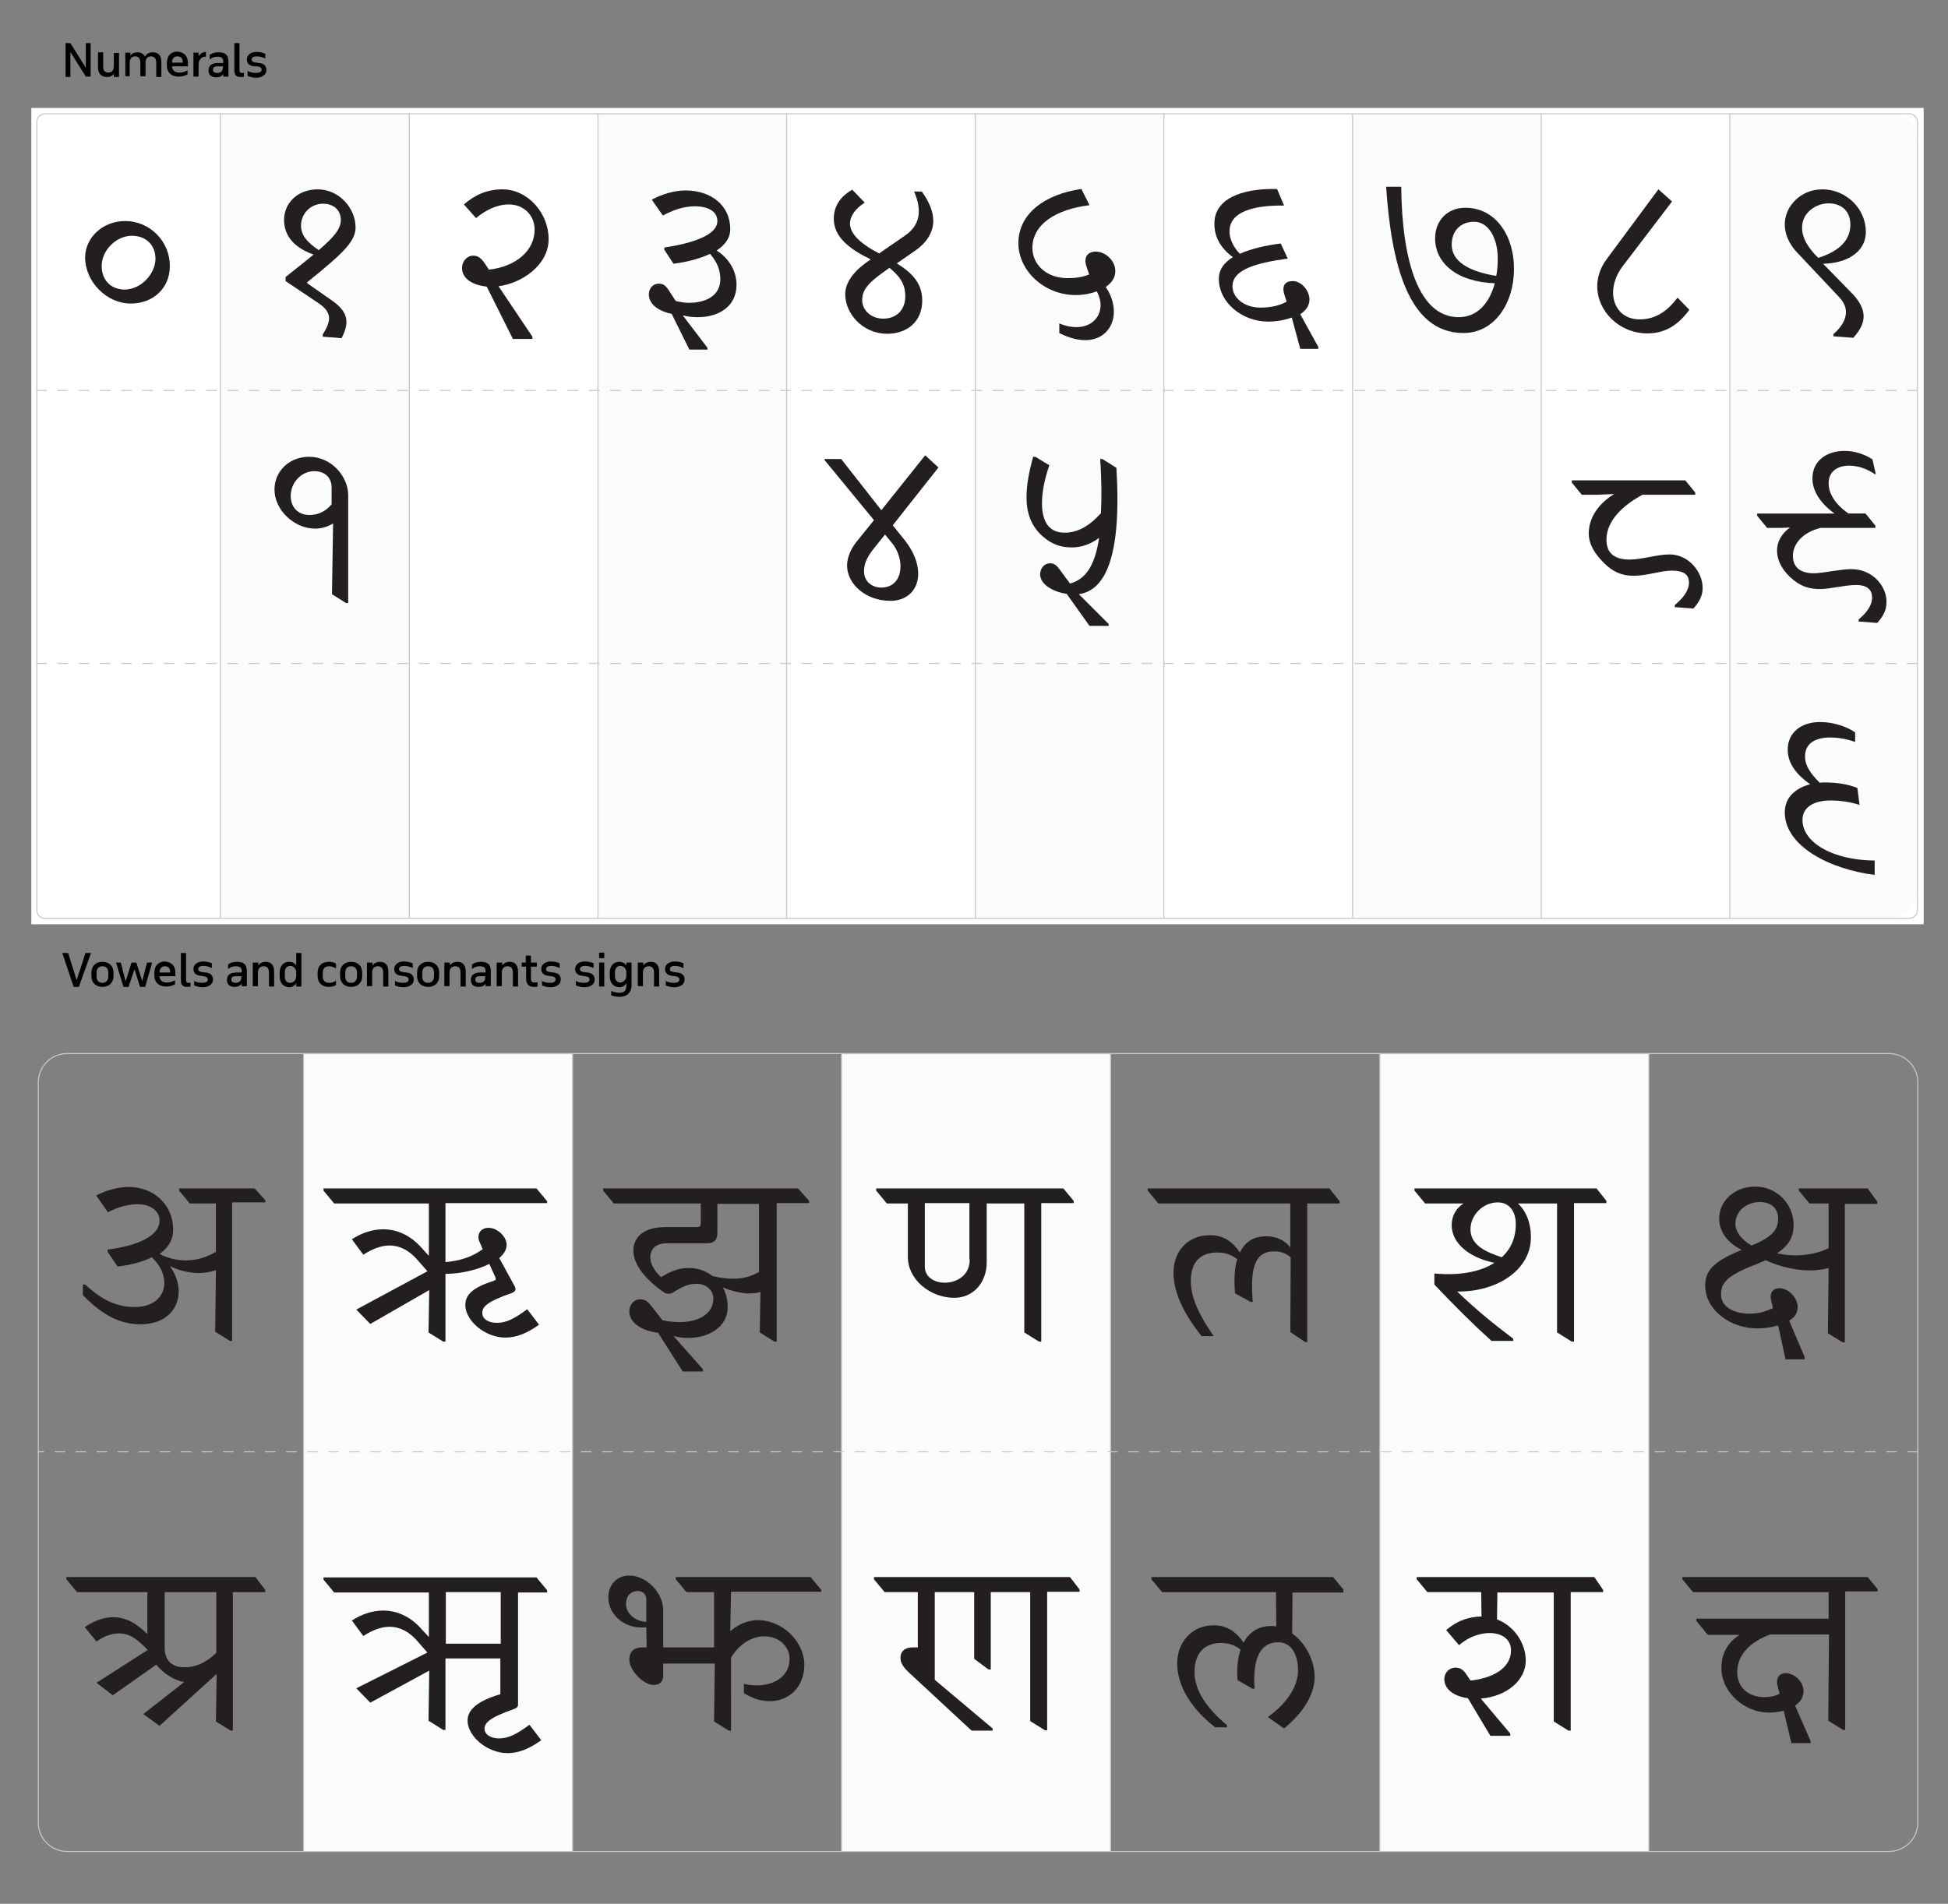 <?xml version="1.0" encoding="utf-8"?>
<!-- Generator: Adobe Illustrator 25.4.1, SVG Export Plug-In . SVG Version: 6.00 Build 0)  -->
<svg version="1.1" id="Layer_1" xmlns="http://www.w3.org/2000/svg" xmlns:xlink="http://www.w3.org/1999/xlink" x="0px" y="0px"
	 viewBox="0 0 528.7 516.8" style="enable-background:new 0 0 528.7 516.8;" xml:space="preserve">
<rect x="0" y="0" width="528.7" height="516.8" fill="#808080" stroke="none"/>
<style type="text/css">
	.st0{fill:#FFFFFF;}
	.st1{fill:#FAFBFC;}
	.st2{fill:none;stroke:#C8C8C8;stroke-width:0.288;}
	.st3{fill:none;stroke:#C8C8C8;stroke-width:0.288;stroke-dasharray:2.885,2.885;}
	.st4{fill:#231F20;}
	.st5{fill:none;stroke:#C8C8C8;stroke-width:0.286;}
	.st6{fill:none;stroke:#C8C8C8;stroke-width:0.286;stroke-dasharray:2.857,2.857;}
</style>
<g>
	<g>
		<rect x="8.5" y="29.3" class="st0" width="513.6" height="221.6"/>
		<rect x="59.8" y="30.8" class="st1" width="51.3" height="218.5"/>
		<rect x="162.3" y="30.8" class="st1" width="51.2" height="218.5"/>
		<rect x="264.7" y="30.8" class="st1" width="51.2" height="218.5"/>
		<rect x="367.1" y="30.8" class="st1" width="51.2" height="218.5"/>
		<path class="st1" d="M512.7,249.3h-43.2V30.8h43.2c4.3,0,7.8,3.5,7.8,7.8v203C520.5,245.8,517,249.3,512.7,249.3z"/>
	</g>
	<path class="st2" d="M12.2,249.3h506c1.2,0,2.2-1,2.2-2.2v-214c0-1.2-1-2.2-2.2-2.2h-506c-1.2,0-2.2,1-2.2,2.2v214
		C10,248.3,11,249.3,12.2,249.3z"/>
	<g>
		<g>
			<line class="st3" x1="9.8" y1="106" x2="521" y2="106"/>
			<line class="st3" x1="9.8" y1="180.1" x2="521" y2="180.1"/>
		</g>
		<g>
			<line class="st2" x1="59.8" y1="30.8" x2="59.8" y2="249.3"/>
			<line class="st2" x1="111.1" y1="30.8" x2="111.1" y2="249.3"/>
			<line class="st2" x1="162.3" y1="30.8" x2="162.3" y2="249.3"/>
			<line class="st2" x1="213.5" y1="30.8" x2="213.5" y2="249.3"/>
			<line class="st2" x1="264.7" y1="30.8" x2="264.7" y2="249.3"/>
			<line class="st2" x1="315.9" y1="30.8" x2="315.9" y2="249.3"/>
			<line class="st2" x1="367.1" y1="30.8" x2="367.1" y2="249.3"/>
			<line class="st2" x1="418.3" y1="30.8" x2="418.3" y2="249.3"/>
			<line class="st2" x1="469.5" y1="30.8" x2="469.5" y2="249.3"/>
		</g>
	</g>
</g>
<g>
	<path class="st4" d="M33.7,78.6c-3.8-0.1-6.1-2.7-6.1-6.4c0-4.3,4-8.2,8.2-8.2c3.8,0,6.4,2.5,6.4,6.3C42.1,74.6,38,78.7,33.7,78.6
		 M35.5,82.4c5.9,0,10.6-4,10.6-10.2c0-6.6-5.3-12.2-12.2-12.2c-5.8,0-10.8,4.3-10.8,10C23.2,76.5,28.9,82.4,35.5,82.4"/>
	<path class="st4" d="M81.7,61.2c0-3,2.4-5.9,6-5.9c2.8,0,4.8,1.7,4.8,4.4c0,2.2-1.4,4.3-6,8.2C83.4,65.8,81.7,63.9,81.7,61.2
		 M83.4,76.9v-0.3c9.9-8,13.1-11.1,13.1-14.9c0-5-4.3-10.3-10.3-10.3c-5.4,0-9.1,3.7-9.1,8.3c0,4.7,3.2,7.7,8,9.4
		c-2,1.7-4.6,3.7-7.6,6.1v1.1l8.8,5.9c4.3,2.8,3.3,5.3,1.3,8.6v0.6l5.1,0.4c2.3-4.4,1.8-7.3-3-10.5L83.4,76.9z"/>
	<path class="st4" d="M148.9,64.9c0-7.1-5.7-13.5-12.5-13.5c-4.2,0-7.5,1.5-10.5,4.1l3.3,3.7c2.5-2.1,5.6-3.7,8.9-3.7
		c4.2,0,7,3.1,7,6.8c0,5.5-4.7,10-12.4,10.9l-1-1.5c-1.1-1.7-2-2.3-3.3-2.3c-1.7,0-3,1.6-3,3.3c0,3,2.9,4.7,6.7,5.1l7.1,14.2h5.3
		v-0.6l-9.2-13.7C141.6,76.9,148.9,72,148.9,64.9"/>
	<path class="st4" d="M199.9,77.3c0-3.8-2.1-7.2-5.4-9.3c2.3-1.5,3.7-3.4,3.7-5.8c0-6.4-5.2-10.5-12.1-10.5c-3.1,0-6.4,1-9.2,2.5
		l3,4.3c2.7-1.4,5.5-2.5,8.7-2.5c3.6,0,6.1,1.4,6.1,4c0,3.8-6.6,6-14.4,7.2v0.6l2.5,3.8c3.8-0.5,7.2-1.4,9.9-2.7
		c1.9,2.2,2.8,4.3,2.8,6.9c0,4.4-3.8,6.4-8.5,6.4c-1.2,0-2.4-0.2-3.6-0.5l-1.7-2.6c-0.9-1.4-1.5-2.1-2.9-2.1c-1.5,0-2.7,1.2-2.7,2.9
		c0,2.8,2.8,4.6,6.2,5.3l4.8,9.7h4.9v-0.5l-6.7-8.8c1.4,0.4,2.9,0.5,4.1,0.5C195.2,86.1,199.9,83.1,199.9,77.3"/>
	<path class="st4" d="M300.1,77.9c1.6-1.1,2.6-2.5,2.6-4.3c0-3-2.8-5.3-5.3-5.3c-2.2,0-3.3,1.5-2.6,3.8l0.8,2.4
		c-1.7,0.7-3.4,1-5.9,1c-5.8,0-9.5-3.8-9.5-8.2c0-6.4,6.4-10.5,15.5-11.6l-2.2-4.4c-9.9,1.4-17.1,6.7-17.1,14.7
		c0,7.5,7,14.1,15.6,14.1c2,0,4-0.4,5.7-1l0.4,0.9c2.4,5.7-2.6,11.1-10.6,7.8v2.6c11.5,5.9,17.8-2.8,13.4-11.2L300.1,77.9z"/>
	<path class="st4" d="M352.9,85.3c1.5-1,2.5-2.3,2.5-4c0-2.4-2.2-5-4.5-5c-2,0-3,1.1-2.4,3.4l0.7,2.2c-2,1.1-4.4,1.6-7.1,1.6
		c-4.6,0-7.6-2.8-7.6-5.8c0-4.7,7-6.4,15-7.5l-1.9-4.1c-4,0.5-8,1.4-11.1,2.8c-1.7-1.8-2.8-3.9-2.8-6.1c0-5.3,6.4-7.1,14.8-7
		l-1.9-4.5c-10.1-0.2-16.9,2.9-17,9.2c-0.1,3.6,1.5,6.7,5,9.3c-2.4,1.5-3.8,3.4-3.8,5.9c0,6.4,6.3,11.6,13.4,11.6
		c2.2,0,4.4-0.4,6.4-1.1l2.3,8.5h4.9v-0.5L352.9,85.3z"/>
	<path class="st4" d="M394,66.4c0-3.7,2.4-6.2,6.1-6.2c3.9,0,6.4,4.5,6.4,9.9c0,1.7-0.1,3.3-0.4,4.8C398.7,73.7,394,71,394,66.4
		 M397.7,56.4c-4.8,0-8.2,3.4-8.2,8.3c0,6.6,5.7,11.8,16.2,12.2c-1.4,5.2-4.6,9.2-9.8,9.2c-10.9,0-15.4-15.4-15.6-35.4h-4.1
		c1.4,20.4,5.8,39.7,21,39.7c8.5,0,13.7-8.2,13.7-17.3C411,64.4,406.2,56.4,397.7,56.4"/>
	<path class="st4" d="M447.1,90.5c4.8,0,8.3-2.2,11.4-6.4l-3.2-3.3c-2.7,3.6-5.9,5.9-10.3,5.9c-4.6,0-7.2-3.3-7.2-7.3
		c0-2.2,0.8-4.7,2.5-7l13.5-17.7l-3.7-3.3l-14,18.9c-1.8,2.4-2.6,5-2.6,7.4C433.5,84.5,439.5,90.5,447.1,90.5"/>
	<path class="st4" d="M496.3,55.2c3.6,0,5.9,2.2,5.9,5.8c0,4.2-3,7.2-8.7,9l-0.9-0.9c-1.8-2-3.5-4.4-3.5-7.2
		C489,57.8,492.8,55.2,496.3,55.2 M494.8,71.6c5.9-0.1,11.6-2.8,11.6-8.7c0-6.3-5.4-11.5-11.8-11.5c-5.9,0-10.2,4.6-10.2,9.5
		c0,2.6,1.1,5.3,3.4,7.7l11.4,12.1c1.2,1.3,1.8,2.6,1.8,4c0,2-1.1,4-3.4,6v0.6l5.4,0.4c1.9-2.1,2.8-4,2.8-5.8c0-2-1-3.9-2.8-5.9
		L494.8,71.6z"/>
	<path class="st4" d="M84,139.8c-3.1,0-5.1-2.1-5.1-5.2c0-3.5,2.8-6.7,6.4-6.7c2.8,0,4.7,1.7,4.7,4.4v4.6
		C88.5,138.7,86.5,139.8,84,139.8 M83.9,124c-5.5,0-9.4,4-9.4,8.9c0,5.6,5.4,10.6,11,10.6c1.8,0,3.4-0.5,4.9-1.4l-0.3,19.2l3.8,2.4
		h0.6v-29.3C94.5,129.4,90,124,83.9,124"/>
	<path class="st4" d="M239.2,159.5c-2.5,0-4.7-1.6-4.7-4.4c0-2.1,0.8-3.8,2.5-6l3.2-4l1.8,2.2c1.7,2,2.4,4.5,2.4,6.4
		C244.4,157.4,242.3,159.5,239.2,159.5 M254.7,126.9l-3.6-3.3l-11.9,14.9l-10.9-13.9h-4.5v0.3l13.4,16.3l-4.6,5.7
		c-1.8,2.2-2.7,4.6-2.7,6.6c0,5,5,9.6,11.8,9.6c4.5,0,7.5-3,7.5-7.3c0-3.3-1.5-6.4-3.6-9.1l-3.3-4.1L254.7,126.9z"/>
	<path class="st4" d="M453.1,150.5c-3.2,0-7.6,1.4-10.8,1.4c-4.2,0-6.3-1.8-6.3-5.4c0-5.1,4.4-9.3,9.8-12.2h14.3v-0.6l-2.7-3.3
		h-30.8v0.6l2.7,3.3h4.4l4.4-0.2c-4.1,2.5-6.9,6.3-6.9,10.7c0,3,1.7,5.6,4.1,8c2.4,2.4,4.8,3.5,8.1,3.5c3.7,0,7.3-1.4,10.3-1.4
		c3.5,0,4.7,1.2,4.7,3.3c0,2-1.5,4.1-3.8,6l-0.1,0.6l5.1,0.4c1.7-1.9,2.5-3.6,2.5-5.5C462.2,155.4,458.4,150.5,453.1,150.5"/>
	<path class="st4" d="M502.5,154.5c-2.9,0-6.7,0.9-9.6,1.1c-3.5,0.2-6.3-1.1-6.3-4.7c0-3.3,2.7-6.4,7.5-7.6H509v-0.6l-2.7-3.3h-4.6
		c-3.8-2.6-5.4-5.6-5.4-8.2c0-3.3,2.5-4.8,5.6-4.8c2.2,0,4.8,0.8,6.9,2.3h0.3l-0.9-4c-2.3-1.5-5-2.3-7.6-2.3c-4.6,0-8.7,2.5-8.7,7.5
		c0,3.3,2.1,6.7,6,9.5h-21v0.6l2.7,3.3h3.7l2.5-0.1c-2.2,1.6-3.5,3.8-3.5,6.2c0,3.1,1.8,5.9,4.4,8c2.5,2,4.6,2.5,7.4,2.5
		c2.5,0,6.7-1.1,9.6-1.1c3.2,0,4.4,1.4,4.4,3.4c0,2-1.3,4-3.6,5.9l-0.1,0.6l5.1,0.4c1.7-1.9,2.5-3.6,2.5-5.5
		C512.2,159.5,508.5,154.5,502.5,154.5"/>
	<path class="st4" d="M489.2,222.6c0-3.7,3.4-5.3,7.6-5.3c2.7,0,5.4,0.4,7.9,1.2l-0.6-4.6c-2.7-1.1-5.9-1.5-8.9-1.5
		c-0.4,0-0.9,0-1.3,0.1c-2.5-2.5-4-4.6-4-7.2c0-3.5,2.8-5.1,6.8-5.1c2.5,0,4.8,0.5,6.8,1.2v-2.6c-2.7-1.8-6.3-2.8-9.5-2.8
		c-5.1,0-8.8,2.8-8.8,7.5c0,4,2.7,7,6.1,9.4c-3.9,1-6.9,3.5-6.9,7.6c0,9.3,12.4,15.5,24.4,17v-3.9
		C497.2,233.5,489.2,228.6,489.2,222.6"/>
	<path class="st4" d="M253.3,59.9c0-2.4-1.1-5.1-3.1-7.9h-2.1c2.4,5.6,1.3,9.3-2.4,11.9l-7.1,4.9c-5.2-2.7-7.9-5.4-7.9-8.1
		c0-2.1,1.5-4.1,4-5.7l-3.4-3.5c-3.3,1.9-5,4.5-5,7.9c0,4.9,4.2,8.2,10,11l-0.1,0.1c-3.3,2.2-6.8,5.4-6.8,9.4
		c0,5.1,4.6,10.7,11.4,10.7c5.4,0,9.5-3.3,9.5-9c0-4.5-2.5-7.4-6.9-10.1l5.6-3.9C252,65.3,253.3,62.6,253.3,59.9z M245.7,80.5
		c0,3.4-2.2,6-6,6c-3.1,0-5.7-2.1-5.7-5.1c0-2.7,1.8-4.7,5.6-7.4l1.8-1.3C245,75.6,245.7,77.9,245.7,80.5z"/>
	<path class="st4" d="M303,127l-3.8-2.4h-0.6c0.4,5.8,0.4,10.7,0.2,14.7c-3.3,3.7-6.5,5.3-9.9,5.3c-4.4,0-6.1-3.3-6.1-8
		c0-3,0.7-6.6,2-10.3L281,124h-0.6c-1.1,4-1.8,7.7-1.8,10.9c0,4.3,1.2,7.9,4.4,10.7c2.7,2.4,5.3,3,7.9,3c2.5,0,5-0.8,7.4-2.6
		c-1.2,8.2-4.1,11.4-7.9,12.4l-2.5-3.4c-0.9-1.2-1.5-2.1-2.9-2.1c-1.5,0-2.7,1.3-2.7,3c0,2.8,3.6,4.8,7.2,5.3l6.2,8.7h5.2v-0.5
		l-8.1-8.1C299.8,160.3,304.5,151.6,303,127z"/>
</g>
<g>
	<path d="M17.8,11.7h1.3l4.2,6.7l0-2.4v-4.3h1.3v9.1h-1.3l-4.2-6.7l0,2.1v4.7h-1.3V11.7z"/>
	<path d="M28,14.3v3.8c0,1.2,0.6,1.6,1.4,1.6c0.9,0,1.5-0.6,1.5-1.7v-3.6h1.4v6.5h-1.4V20c-0.4,0.6-1,0.9-1.9,0.9
		c-1.6,0-2.4-1-2.4-2.7v-4H28z"/>
	<path d="M34,14.3h1.4v0.8c0.4-0.6,1-0.9,1.9-0.9c1,0,1.7,0.4,2,1.2c0.4-0.7,1.1-1.2,2.2-1.2c1.6,0,2.3,1,2.3,2.7v4h-1.4V17
		c0-1.2-0.6-1.7-1.4-1.7c-0.9,0-1.5,0.6-1.5,1.7v3.7h-1.4V17c0-1.2-0.6-1.7-1.4-1.7c-0.9,0-1.5,0.6-1.5,1.7v3.7H34V14.3z"/>
	<path d="M51,17v1h-4.3c0,1.1,0.8,1.7,1.9,1.7c0.8,0,1.4-0.1,2.3-0.6v1.1c-0.8,0.4-1.4,0.6-2.5,0.6c-1.8,0-3.1-1.1-3.1-3v-0.8
		c0-1.9,1.2-3,2.8-3C49.8,14.1,51,15.1,51,17z M46.7,17h2.9v0c0-1.2-0.5-1.7-1.5-1.7C47.2,15.3,46.7,15.9,46.7,17z"/>
	<path d="M52.5,14.3h1.4v1c0.4-0.7,1.1-1.2,2-1.2v1.3c-0.1,0-0.2,0-0.3,0c-0.9,0-1.7,0.9-1.7,2.1v3.3h-1.4V14.3z"/>
	<path d="M60.6,20.8v-0.7c-0.4,0.6-1,0.9-1.9,0.9c-1.4,0-2.1-0.7-2.1-1.9c0-1.9,1.8-2,2.7-2h1.3v-0.1c0-0.8,0-1.6-1.6-1.6
		c-0.8,0-1.5,0.2-2.1,0.8v-1.3c0.6-0.4,1.3-0.7,2.4-0.7c2.5,0,2.7,1.4,2.7,2.6v4H60.6z M60.6,18h-1.3c-0.7,0-1.5,0-1.5,0.9
		c0,0.6,0.4,0.9,1.1,0.9c0.8,0,1.6-0.3,1.6-1.5V18z"/>
	<path d="M63.6,11.7H65v7.1c0,0.7,0.1,1,0.6,1c0.3,0,0.5,0,0.6-0.1v1.1c-0.2,0.1-0.5,0.1-0.9,0.1c-1.3,0-1.7-0.6-1.7-1.9V11.7z"/>
	<path d="M67.1,19.2c0.7,0.4,1.5,0.6,2.4,0.6c0.9,0,1.5-0.3,1.5-0.9c0-0.6-0.5-0.8-1.2-0.9L69,18c-1-0.1-2-0.5-2-1.9
		c0-1.3,1.3-2,2.6-2c0.9,0,1.8,0.2,2.4,0.5v1.3c-0.7-0.4-1.6-0.6-2.3-0.6c-0.9,0-1.4,0.3-1.4,0.9c0,0.6,0.6,0.7,1.2,0.8l0.8,0.1
		c1.1,0.1,2,0.6,2,1.9c0,1.5-1.5,2.1-2.8,2.1c-0.7,0-1.7-0.2-2.3-0.5V19.2z"/>
</g>
<g>
	<path d="M21.4,267.9H20l-3.1-9.2h1.6l2.3,7.4l2.4-7.4h1.5L21.4,267.9z"/>
	<path d="M24.8,264.1c0-2,1.3-3,3-3c1.7,0,3,1,3,3v0.8c0,2-1.3,3-3,3c-1.7,0-3-1-3-3V264.1z M26.2,265c0,1.2,0.6,1.8,1.6,1.8
		c0.9,0,1.6-0.6,1.6-1.8v-0.9c0-1.2-0.6-1.8-1.6-1.8c-1,0-1.6,0.6-1.6,1.8V265z"/>
	<path d="M32.8,261.3l1.3,5.1l1.6-5.1H37l1.6,5l1.3-5h1.4l-1.9,6.6h-1.4l-1.5-4.8l-1.6,4.8h-1.4l-2-6.6H32.8z"/>
	<path d="M47.6,264v1h-4.3c0,1.1,0.8,1.7,1.9,1.7c0.8,0,1.4-0.1,2.3-0.6v1.1c-0.8,0.4-1.4,0.6-2.5,0.6c-1.8,0-3.1-1.1-3.1-3v-0.8
		c0-1.9,1.2-3,2.8-3C46.4,261.1,47.6,262.1,47.6,264z M43.3,264h2.9v0c0-1.2-0.5-1.7-1.5-1.7C43.9,262.3,43.3,262.9,43.3,264z"/>
	<path d="M49.1,258.7h1.4v7.1c0,0.7,0.1,1,0.6,1c0.3,0,0.5,0,0.6-0.1v1.1c-0.2,0.1-0.5,0.1-0.9,0.1c-1.3,0-1.7-0.6-1.7-1.9V258.7z"
		/>
	<path d="M52.5,266.2c0.7,0.4,1.5,0.6,2.4,0.6c0.9,0,1.5-0.3,1.5-0.9c0-0.6-0.5-0.8-1.2-0.9l-0.7-0.1c-1-0.1-2-0.5-2-1.9
		c0-1.3,1.3-2,2.6-2c0.9,0,1.8,0.2,2.4,0.5v1.3c-0.7-0.4-1.6-0.6-2.3-0.6c-0.9,0-1.4,0.3-1.4,0.9c0,0.6,0.6,0.7,1.2,0.8l0.8,0.1
		c1.1,0.1,2,0.6,2,1.9c0,1.5-1.5,2.1-2.8,2.1c-0.7,0-1.7-0.2-2.3-0.5V266.2z"/>
	<path d="M65.6,267.8V267c-0.4,0.6-1,0.9-1.9,0.9c-1.4,0-2.1-0.7-2.1-1.9c0-1.9,1.8-2,2.7-2h1.3v-0.1c0-0.8,0-1.6-1.6-1.6
		c-0.8,0-1.5,0.2-2.1,0.8v-1.3c0.6-0.4,1.3-0.7,2.4-0.7c2.5,0,2.7,1.4,2.7,2.6v4H65.6z M65.6,265h-1.3c-0.7,0-1.5,0-1.5,0.9
		c0,0.6,0.4,0.9,1.1,0.9c0.8,0,1.6-0.3,1.6-1.5V265z"/>
	<path d="M68.7,261.3h1.4v0.8c0.4-0.6,1.1-1,2-1c1.6,0,2.3,1,2.3,2.7v4h-1.4V264c0-1.2-0.6-1.7-1.4-1.7c-0.9,0-1.6,0.5-1.6,1.7v3.7
		h-1.4V261.3z"/>
	<path d="M75.9,264.9v-0.8c0-1.8,0.9-3,2.6-3c0.9,0,1.5,0.4,1.9,1v-3.4h1.4v9.1h-1.4v-0.9c-0.4,0.6-1,1.1-1.9,1.1
		C76.8,267.9,75.9,266.8,75.9,264.9z M78.8,266.8c0.9,0,1.6-0.9,1.6-1.8v-1.2c-0.1-0.9-0.8-1.6-1.6-1.6c-0.9,0-1.5,0.6-1.5,1.8v1
		C77.3,266.2,77.8,266.8,78.8,266.8z"/>
	<path d="M91.2,261.6v1.3c-0.6-0.4-1.3-0.6-1.9-0.6c-1.1,0-1.7,0.6-1.7,1.8v0.9c0,1.2,0.6,1.8,1.7,1.8c0.6,0,1.2-0.1,1.9-0.6v1.2
		c-0.5,0.3-1.2,0.5-2,0.5c-1.8,0-3-1.1-3-3v-0.8c0-1.8,1-3,3.1-3C90,261.1,90.6,261.2,91.2,261.6z"/>
	<path d="M92.3,264.1c0-2,1.3-3,3-3c1.7,0,3,1,3,3v0.8c0,2-1.3,3-3,3c-1.7,0-3-1-3-3V264.1z M93.7,265c0,1.2,0.6,1.8,1.6,1.8
		c0.9,0,1.6-0.6,1.6-1.8v-0.9c0-1.2-0.6-1.8-1.6-1.8c-1,0-1.6,0.6-1.6,1.8V265z"/>
	<path d="M99.7,261.3h1.4v0.8c0.4-0.6,1.1-1,2-1c1.6,0,2.3,1,2.3,2.7v4h-1.4V264c0-1.2-0.6-1.7-1.4-1.7c-0.9,0-1.6,0.5-1.6,1.7v3.7
		h-1.4V261.3z"/>
	<path d="M107,266.2c0.7,0.4,1.5,0.6,2.4,0.6c0.9,0,1.5-0.3,1.5-0.9c0-0.6-0.5-0.8-1.2-0.9l-0.7-0.1c-1-0.1-2-0.5-2-1.9
		c0-1.3,1.3-2,2.6-2c0.9,0,1.8,0.2,2.4,0.5v1.3c-0.7-0.4-1.6-0.6-2.3-0.6c-0.9,0-1.4,0.3-1.4,0.9c0,0.6,0.6,0.7,1.2,0.8l0.8,0.1
		c1.1,0.1,2,0.6,2,1.9c0,1.5-1.5,2.1-2.8,2.1c-0.7,0-1.7-0.2-2.3-0.5V266.2z"/>
	<path d="M113.2,264.1c0-2,1.3-3,3-3c1.7,0,3,1,3,3v0.8c0,2-1.3,3-3,3c-1.7,0-3-1-3-3V264.1z M114.6,265c0,1.2,0.6,1.8,1.6,1.8
		c0.9,0,1.6-0.6,1.6-1.8v-0.9c0-1.2-0.6-1.8-1.6-1.8c-1,0-1.6,0.6-1.6,1.8V265z"/>
	<path d="M120.7,261.3h1.4v0.8c0.4-0.6,1.1-1,2-1c1.6,0,2.3,1,2.3,2.7v4H125V264c0-1.2-0.6-1.7-1.4-1.7c-0.9,0-1.6,0.5-1.6,1.7v3.7
		h-1.4V261.3z"/>
	<path d="M131.8,267.8V267c-0.4,0.6-1,0.9-1.9,0.9c-1.4,0-2.1-0.7-2.1-1.9c0-1.9,1.8-2,2.7-2h1.3v-0.1c0-0.8,0-1.6-1.6-1.6
		c-0.8,0-1.5,0.2-2.1,0.8v-1.3c0.6-0.4,1.3-0.7,2.4-0.7c2.5,0,2.7,1.4,2.7,2.6v4H131.8z M131.8,265h-1.3c-0.7,0-1.5,0-1.5,0.9
		c0,0.6,0.4,0.9,1.1,0.9c0.8,0,1.6-0.3,1.6-1.5V265z"/>
	<path d="M134.9,261.3h1.4v0.8c0.4-0.6,1.1-1,2-1c1.6,0,2.3,1,2.3,2.7v4h-1.4V264c0-1.2-0.6-1.7-1.4-1.7c-0.9,0-1.6,0.5-1.6,1.7v3.7
		h-1.4V261.3z"/>
	<path d="M142.7,262.4h-1.1v-1.1h1.1v-1.9h1.4v1.9h1.6v1.1h-1.6v3.1c0,0.9,0.2,1.2,1,1.2c0.2,0,0.6,0,0.8-0.1v1.2
		c-0.2,0.1-0.6,0.1-1,0.1c-1.5,0-2.1-0.9-2.1-2.2V262.4z"/>
	<path d="M146.9,266.2c0.7,0.4,1.5,0.6,2.4,0.6c0.9,0,1.5-0.3,1.5-0.9c0-0.6-0.5-0.8-1.2-0.9l-0.7-0.1c-1-0.1-2-0.5-2-1.9
		c0-1.3,1.3-2,2.6-2c0.9,0,1.8,0.2,2.4,0.5v1.3c-0.7-0.4-1.6-0.6-2.3-0.6c-0.9,0-1.4,0.3-1.4,0.9c0,0.6,0.6,0.7,1.2,0.8l0.8,0.1
		c1.1,0.1,2,0.6,2,1.9c0,1.5-1.5,2.1-2.8,2.1c-0.7,0-1.7-0.2-2.3-0.5V266.2z"/>
	<path d="M156.1,266.2c0.7,0.4,1.5,0.6,2.4,0.6c0.9,0,1.5-0.3,1.5-0.9c0-0.6-0.5-0.8-1.2-0.9l-0.7-0.1c-1-0.1-2-0.5-2-1.9
		c0-1.3,1.3-2,2.6-2c0.9,0,1.8,0.2,2.4,0.5v1.3c-0.7-0.4-1.6-0.6-2.3-0.6c-0.9,0-1.4,0.3-1.4,0.9c0,0.6,0.6,0.7,1.2,0.8l0.8,0.1
		c1.1,0.1,2,0.6,2,1.9c0,1.5-1.5,2.1-2.8,2.1c-0.7,0-1.7-0.2-2.3-0.5V266.2z"/>
	<path d="M162.6,258.6h1.4v1.5h-1.4V258.6z M162.6,261.3h1.4v6.5h-1.4V261.3z"/>
	<path d="M165.5,264.9v-0.8c0-1.8,0.9-3,2.6-3c0.9,0,1.5,0.4,1.9,1v-0.8h1.4v6.2c0,1.8-1.1,3.1-3.3,3.1c-0.9,0-1.6-0.2-2.2-0.4v-1.2
		c0.7,0.3,1.6,0.5,2.2,0.5c1.5,0,1.9-0.8,1.9-2v-0.6c-0.4,0.6-1,1.1-1.9,1.1C166.4,267.9,165.5,266.8,165.5,264.9z M168.4,266.7
		c0.9,0,1.6-0.9,1.6-1.8v-1.1c-0.1-0.9-0.8-1.6-1.6-1.6c-0.9,0-1.5,0.6-1.5,1.8v1C166.9,266.1,167.5,266.7,168.4,266.7z"/>
	<path d="M173.2,261.3h1.4v0.8c0.4-0.6,1.1-1,2-1c1.6,0,2.3,1,2.3,2.7v4h-1.4V264c0-1.2-0.6-1.7-1.4-1.7c-0.9,0-1.6,0.5-1.6,1.7v3.7
		h-1.4V261.3z"/>
	<path d="M180.5,266.2c0.7,0.4,1.5,0.6,2.4,0.6c0.9,0,1.5-0.3,1.5-0.9c0-0.6-0.5-0.8-1.2-0.9l-0.7-0.1c-1-0.1-2-0.5-2-1.9
		c0-1.3,1.3-2,2.6-2c0.9,0,1.8,0.2,2.4,0.5v1.3c-0.7-0.4-1.6-0.6-2.3-0.6c-0.9,0-1.4,0.3-1.4,0.9c0,0.6,0.6,0.7,1.2,0.8l0.8,0.1
		c1.1,0.1,2,0.6,2,1.9c0,1.5-1.5,2.1-2.8,2.1c-0.7,0-1.7-0.2-2.3-0.5V266.2z"/>
</g>
<rect x="228.4" y="286" class="st1" width="73" height="216.6"/>
<rect x="374.5" y="286" class="st1" width="73" height="216.6"/>
<rect x="82.4" y="286" class="st1" width="73" height="216.6"/>
<g>
	<path class="st4" d="M206,345.3c-3.9,2.2-7.9,2.2-12.6,1.1c-1.8-1.4-4-2.2-6.5-2.2c-2.4,0-4.6,0.7-7.5,2.5
		c-1.5-1.5-2.9-3.3-2.9-5.4c0-2.1,1.4-3.8,4.3-3.8h11.1c1.9,0,2.8-0.9,2.8-2.8v-7.9H206V345.3z M216.6,322.6h-52.9v0.6l2.9,3.5h23.6
		v5.3c0,0.9-0.3,1.1-1.1,1.1h-8.5c-6,0-8.7,2.8-8.7,6.4c0,3.5,2.8,7.5,8.4,11.4c0.6,0.4,1.6,0.4,2.3,0c2.9-1.9,4.5-2.4,6.6-2.4
		c2,0,4.4,1.4,4.4,4c0,4.3-4.2,6.4-9.2,6.4c-1.5,0-3-0.2-4.6-0.5l-2.8-3.6c-1.2-1.6-2-2.1-3.3-2.1c-1.5,0-2.9,1.3-2.9,3.3
		c0,3.2,3.6,5.3,7.8,5.8l6.7,10.5h5.5v-0.6l-8-9c1.3,0.3,2.7,0.5,4,0.5c5.6,0,10.7-3,10.7-8.4c0-2-0.5-3.8-1.3-5.3
		c3.8,1.5,7.3,2.1,10.2,1.2l-0.2,11l4,2.5h0.6v-37.6h8.8v-0.6L216.6,322.6z"/>
	<path class="st4" d="M169.9,435.4c0-2,1.2-3.5,3.2-3.5c1.3,0,2.3,0.8,2.3,2.3v6.1C172,440,169.9,437.8,169.9,435.4 M222.9,432.2
		v-0.6l-2.9-3.5h-36.6v0.6l2.9,3.5h7.5v15H180v-10.1c0-4.7-4.5-9.4-9.2-9.4c-3.4,0-5.7,2.5-5.7,5.9c0,4.6,4.1,8.2,9,8.2
		c0.4,0,0.8,0,1.3-0.1l0.1,5.5h-1.1c-2.3,0-3.6,1.1-3.6,3.3c0,3,3.9,6.9,6.6,6.9c1.6,0,2.6-0.9,2.6-2.5v-3.3h14l-0.2,15.7l4,2.5h0.6
		V450c2-3.4,5.4-5.8,9-5.8c4.1,0,6.9,2.8,6.9,6.1c0,5.7-6.1,8.3-12.4,6.8v2.5c2.3,1.5,4.7,2.2,7,2.2c5.2,0,9.4-3.8,9.4-9.9
		c0-6.2-5.9-12.1-12.6-12.1c-2.8,0-5.4,1.2-7.5,3v-0.1l0.2-10.6H222.9z"/>
	<path class="st4" d="M263.2,341.9c0,4.3-3.5,6.3-6.8,6.3c-2.8,0-5.4-1.5-5.4-4.4v-17.2h12.1V341.9z M288.6,322.6h-50.8v0.6l2.9,3.5
		h5.7v14.5c0,6.2,6.1,11.1,12.6,11.1c5.2,0,8.8-4.2,8.8-9.6v-16H278v35l4,2.5h0.6v-37.6h8.8v-0.6L288.6,322.6z"/>
	<path class="st4" d="M290.4,428.1h-53.2v0.6l2.9,3.5h9v15h-1.5c-1.6,0-3.2,0.8-3.2,2.8c0,2.1,1.5,3.3,4,5.6l15.3,14.2h5.7v-0.6
		L253.7,456v-23.8h10.7v18.1l3.9,2.9h0.6v-21h10.7v35l4,2.5h0.6v-37.6h8.8v-0.6L290.4,428.1z"/>
	<path class="st4" d="M360.8,322.6h-49.3v0.6l2.9,3.5h35.8v11.9c-1.5-1.9-3.7-3-6.6-3c-3.5,0-5.7,1.6-7.1,4.4
		c-1.8-2.7-4.2-4.7-8.1-4.7c-5.9,0-9.9,4.2-9.9,10.2c0,5.8,3.2,11.6,7.6,17.2h3.3c-3.7-5.4-6.2-10.1-6.2-15c0-5.2,2.7-7.7,7.2-7.7
		c2.3,0,3.9,0.7,5.4,1.8c-0.8,2.6-0.9,5.7-0.6,9.3l4.2,2.3h0.6c-0.6-8.1,0-13.7,5.8-13.7c1.8,0,3.2,0.5,4.5,1.6l-0.1,20.3l4,2.7h0.6
		v-37.6h8.8v-0.6L360.8,322.6z"/>
	<path class="st4" d="M364.7,431.6l-2.9-3.5h-49.3v0.6l2.9,3.5h30.9l0.1,9.3c-0.5-0.1-1-0.1-1.5-0.1c-3.5,0-5.9,1.8-7.4,4.5
		c-1.8-2.7-4.3-4.7-8.1-4.7c-5.9,0-9.9,4.6-9.9,10.3c0,6.4,4.1,12.6,10.3,17.4h3.2v-0.6c-5.3-4.4-8.8-9.3-8.8-14.4
		c0-4.9,2.5-7.9,7.2-7.9c2.2,0,3.9,0.7,5.3,1.8c-0.8,2.4-1.1,5.3-0.8,8.3l4,2.3h0.6c-0.6-8.4,1.7-12.6,6.4-12.6
		c3.6,0,5.4,3.4,5.4,7.6c0,4.4-3,9-8.2,12.7l4.4,3.1c5.4-4.4,8.3-9.4,8.3-14c0-4.5-2.5-9.2-6.1-11.8l0.1-11.1h13.8V431.6z"/>
	<path class="st4" d="M407.6,341.3c-4.6-1.5-8.5-3.4-8.5-7.6c0-4,3.5-7.3,7.4-7.3c3.2,0,4.9,2.5,4.9,5.9
		C411.4,336.1,410,339.1,407.6,341.3 M433.3,322.6h-49.4v0.6l2.9,3.5h10.4c-2,1.3-3.2,3.3-3.2,5.9c0,4.6,4.3,8.7,11.6,10.2
		c-4,2.6-9.9,3.5-16.3,2.9v3c5.8,6.1,10.2,10.5,15.5,15.3h5.9v-0.6c-5.6-4.2-10.2-8-15.2-12.8c11.2,0.1,20-6.1,20-14.7
		c0-4-1.3-7.1-3.5-9.2h10.6v35l4,2.5h0.6v-37.6h8.8v-0.6L433.3,322.6z"/>
	<path class="st4" d="M432.7,428.1h-48.2v0.6l2.9,3.5H402l0.1,6.6c-3.2,0.1-6.3,0.9-9.6,3.7l3.5,4.1c2.7-2.4,5.9-3.3,8.3-3.3
		c3.2,0,5.8,1.6,5.8,4.7c0,4.9-5.1,7.6-11,8.2l-0.8-1.2c-1.1-1.8-2-2.3-3.3-2.3c-1.7,0-3,1.4-3,3.1c0,2.9,2.8,4.7,6.4,5.2l6.1,10.2
		h5.4v-0.6l-8-9.5c7.2-0.6,12.2-5.1,12.2-10.3c0-4.9-3.3-9.5-7.8-11.2l0.1-7.3h15.3v35l4,2.5h0.6v-37.6h8.8v-0.6L432.7,428.1z"/>
	<path class="st4" d="M475.4,338.1c-2.3-1.3-4.4-3.4-4.4-5.9c0-3.5,3.1-5.9,6.7-5.9c2.9,0,4.9,1.7,4.9,4.5
		C482.6,333.9,480.8,335.9,475.4,338.1 M506.9,322.6h-18.7v0.6l2.9,3.5h5.2v12.1c-3.9,2-9.3,2.5-14,1.4c3.3-2.1,4.5-4.6,4.5-7.7
		c0-5.6-4.5-10.5-10.7-10.4c-5,0.1-9.5,3.6-9.5,8.7c0,3.9,2.7,6.8,6.1,8.5c-7.3,3-9.9,5.4-9.9,9.7c0,6.5,6.7,11.6,14.1,11.6
		c2,0,4-0.3,5.7-0.8l2,9.2h5.2v-0.6l-4.2-9.9c1.5-0.9,2.3-2.1,2.3-3.7c0-2.5-2.5-5.1-4.9-5.1c-1.9,0-2.8,1.4-2.3,3.3l0.5,2.1
		c-2,0.9-3.7,1.5-6.5,1.5c-4,0-7.6-1.8-7.6-5.2c0-2.9,1.2-5,9.3-8.1c1-0.4,1.9-0.8,2.8-1.2c5.2,2.4,11.9,3.6,17.1,2.1l-0.2,17.7
		l4,2.5h0.6v-37.6h8.8v-0.6L506.9,322.6z"/>
	<path class="st4" d="M506.9,428.1h-50.3v0.6l2.9,3.5h36.8v7.2h-35.9v0.6l3.1,3.8h8.6c-3,2-4.9,4.8-4.9,9c0,6.7,6.4,12.1,12.9,12.1
		c1.4,0,2.8-0.2,4-0.5l2.1,8.8h5.2v-0.6l-4.2-9.6c1.4-0.9,2.3-2.3,2.3-3.9c0-2.5-2.4-4.9-4.8-4.9c-1.9,0-2.7,1.4-2.3,3.3l0.6,2.3
		c-1.2,0.6-2.5,0.9-4.1,0.9c-4.4,0-7.4-2.6-7.4-6.8c0-5,3.9-8.3,8.9-10.2h16l-0.2,23.4l4,2.5h0.6v-37.6h8.8v-0.6L506.9,428.1z"/>
	<path class="st4" d="M69.1,322.6H48.6v0.6l2.9,3.5h7.1v13.1c-4.4,2.7-10,3.3-15.3,0.6c2.3-1.6,3.7-3.8,3.7-6.6
		c0-6.9-5.4-11.6-12.1-11.6c-2.8,0-6,0.9-8.8,2.3l3.2,4.6c2.7-1.5,5.6-2.2,8.1-2.2c3.3,0,5.9,1.7,5.9,4.5c0,4-5.8,6.8-14.1,7.8v0.6
		l2.7,4c3.7-0.4,6.9-1.3,9.3-2.5c2.4,2.3,3.4,4.7,3.4,6.9c0,4-3.2,6.6-8,6.6c-5.7,0-9.5-2.5-13.5-6.1h-0.6v2.9
		c4.1,4.1,8.9,7.9,15.6,7.9c6.8,0,10.4-4.1,10.4-8.9c0-2.3-0.8-4.7-2.4-6.9c4.7,2.2,9,2.3,12.5,1.1l-0.2,16.7l4,2.5h0.6v-37.6H72
		v-0.6L69.1,322.6z"/>
	<path class="st4" d="M58.7,448.7c-3.2,3-5.9,3.9-8.7,3.9c-3.5,0-5.3-2-5.3-5.3v-15.1h14V448.7z M69.3,428.1H18v0.6l2.9,3.5H40v11.4
		l-0.1-0.1c-2.8-2.7-5.5-4.5-9.3-4.5c-2.3,0-5.2,1-7.6,2.7l3.2,3.9c2-1.4,4-2.2,6.1-2.2c2.8,0,4.5,1.3,6.9,3.6l0.9,0.9l-13.9,8.9
		l4.4,3.4l11.8-8.3c1.9,2.3,4.7,4.2,7.6,4.7l-11.1,8.7l4.4,3.2l15.5-14.1l-0.2,12.9l4,2.5h0.6v-37.6h8.8v-0.6L69.3,428.1z"/>
	<path class="st4" d="M148.5,326.7v-0.6l-2.9-3.5H87.8v0.6l2.9,3.5h25.7v14.2l-2.2-2.4c-2.9-3.2-6.5-4.8-10.2-4.8
		c-2.8,0-5.7,0.9-8.5,2.7l3.1,4.2c2.5-1.6,4.9-2.5,7.1-2.5c2.7,0,5.2,1.2,7.5,3.8l2.8,3.2l-19.3,10.4l3.8,3.9l16-9.2l-0.2,11.5
		l4,2.5h0.6v-18.4c4.2,0,8.7-1.1,11.9-2.7l1.6,3.5c0.3,0.6,0.2,0.9-0.4,1.1c-6.4,2-7.7,4.2-7.7,6.6c0,4.1,5.2,8.8,10.9,8.8
		c3,0,5.9-1.2,9.1-3.5l-3.2-4.2c-3.4,2.5-5.6,3.7-8.3,3.7c-2,0-3.9-0.9-3.9-2.7c0-1.6,1.1-3,8-5.4c0.7-0.3,1-0.6,1-1.1
		c0-0.3-0.1-0.6-0.3-0.9l-4.1-7.5c1.3-1.1,2-2.3,2-3.6c0-2.2-2.5-4.6-4.9-4.6c-2.1,0-3.3,1.7-2.5,3.7l0.9,2.1
		c-2.8,2.1-6.3,3.2-10.1,3.5v-16H148.5z"/>
	<path class="st4" d="M121,432.2h14.9v14H121V432.2z M139.6,463.9c0.7-0.3,1-0.6,1-1.1v-30.5h7.9v-0.6l-2.9-3.5H87.8v0.6l2.9,3.5
		h25.7v12.1l-2.2-2.4c-2.9-3.2-6.5-4.8-10.2-4.8c-2.8,0-5.7,0.9-8.5,2.7l3.1,4.2c2.5-1.6,4.9-2.5,7.1-2.5c2.7,0,5.2,1.2,7.5,3.8
		l2.8,3.2l-19.3,9.7l3.8,3.9l16-8.7l-0.2,13.6l4,2.5h0.6v-19.4h14.9v9.7c-7.1,2.1-8.9,4.7-8.9,7.2c0,4.1,5.2,8.8,10.9,8.8
		c3,0,5.9-1.2,9.1-3.5l-3.2-4.2c-3.4,2.5-5.6,3.7-8.3,3.7c-2,0-3.9-0.9-3.9-2.7C131.6,467.7,132.7,466.3,139.6,463.9"/>
</g>
<g>
	<line class="st5" x1="155.4" y1="286" x2="155.4" y2="502.6"/>
	<line class="st5" x1="82.4" y1="286" x2="82.4" y2="502.6"/>
	<line class="st5" x1="228.4" y1="286" x2="228.4" y2="502.6"/>
	<line class="st5" x1="301.4" y1="286" x2="301.4" y2="502.6"/>
	<line class="st5" x1="374.5" y1="286" x2="374.5" y2="502.6"/>
	<line class="st5" x1="447.5" y1="286" x2="447.5" y2="502.6"/>
</g>
<line class="st6" x1="520.5" y1="394.1" x2="10.4" y2="394.1"/>
<path class="st5" d="M512.7,502.6H18.2c-4.3,0-7.8-3.5-7.8-7.8v-201c0-4.3,3.5-7.8,7.8-7.8h494.5c4.3,0,7.8,3.5,7.8,7.8v201
	C520.5,499.1,517,502.6,512.7,502.6z"/>
</svg>
